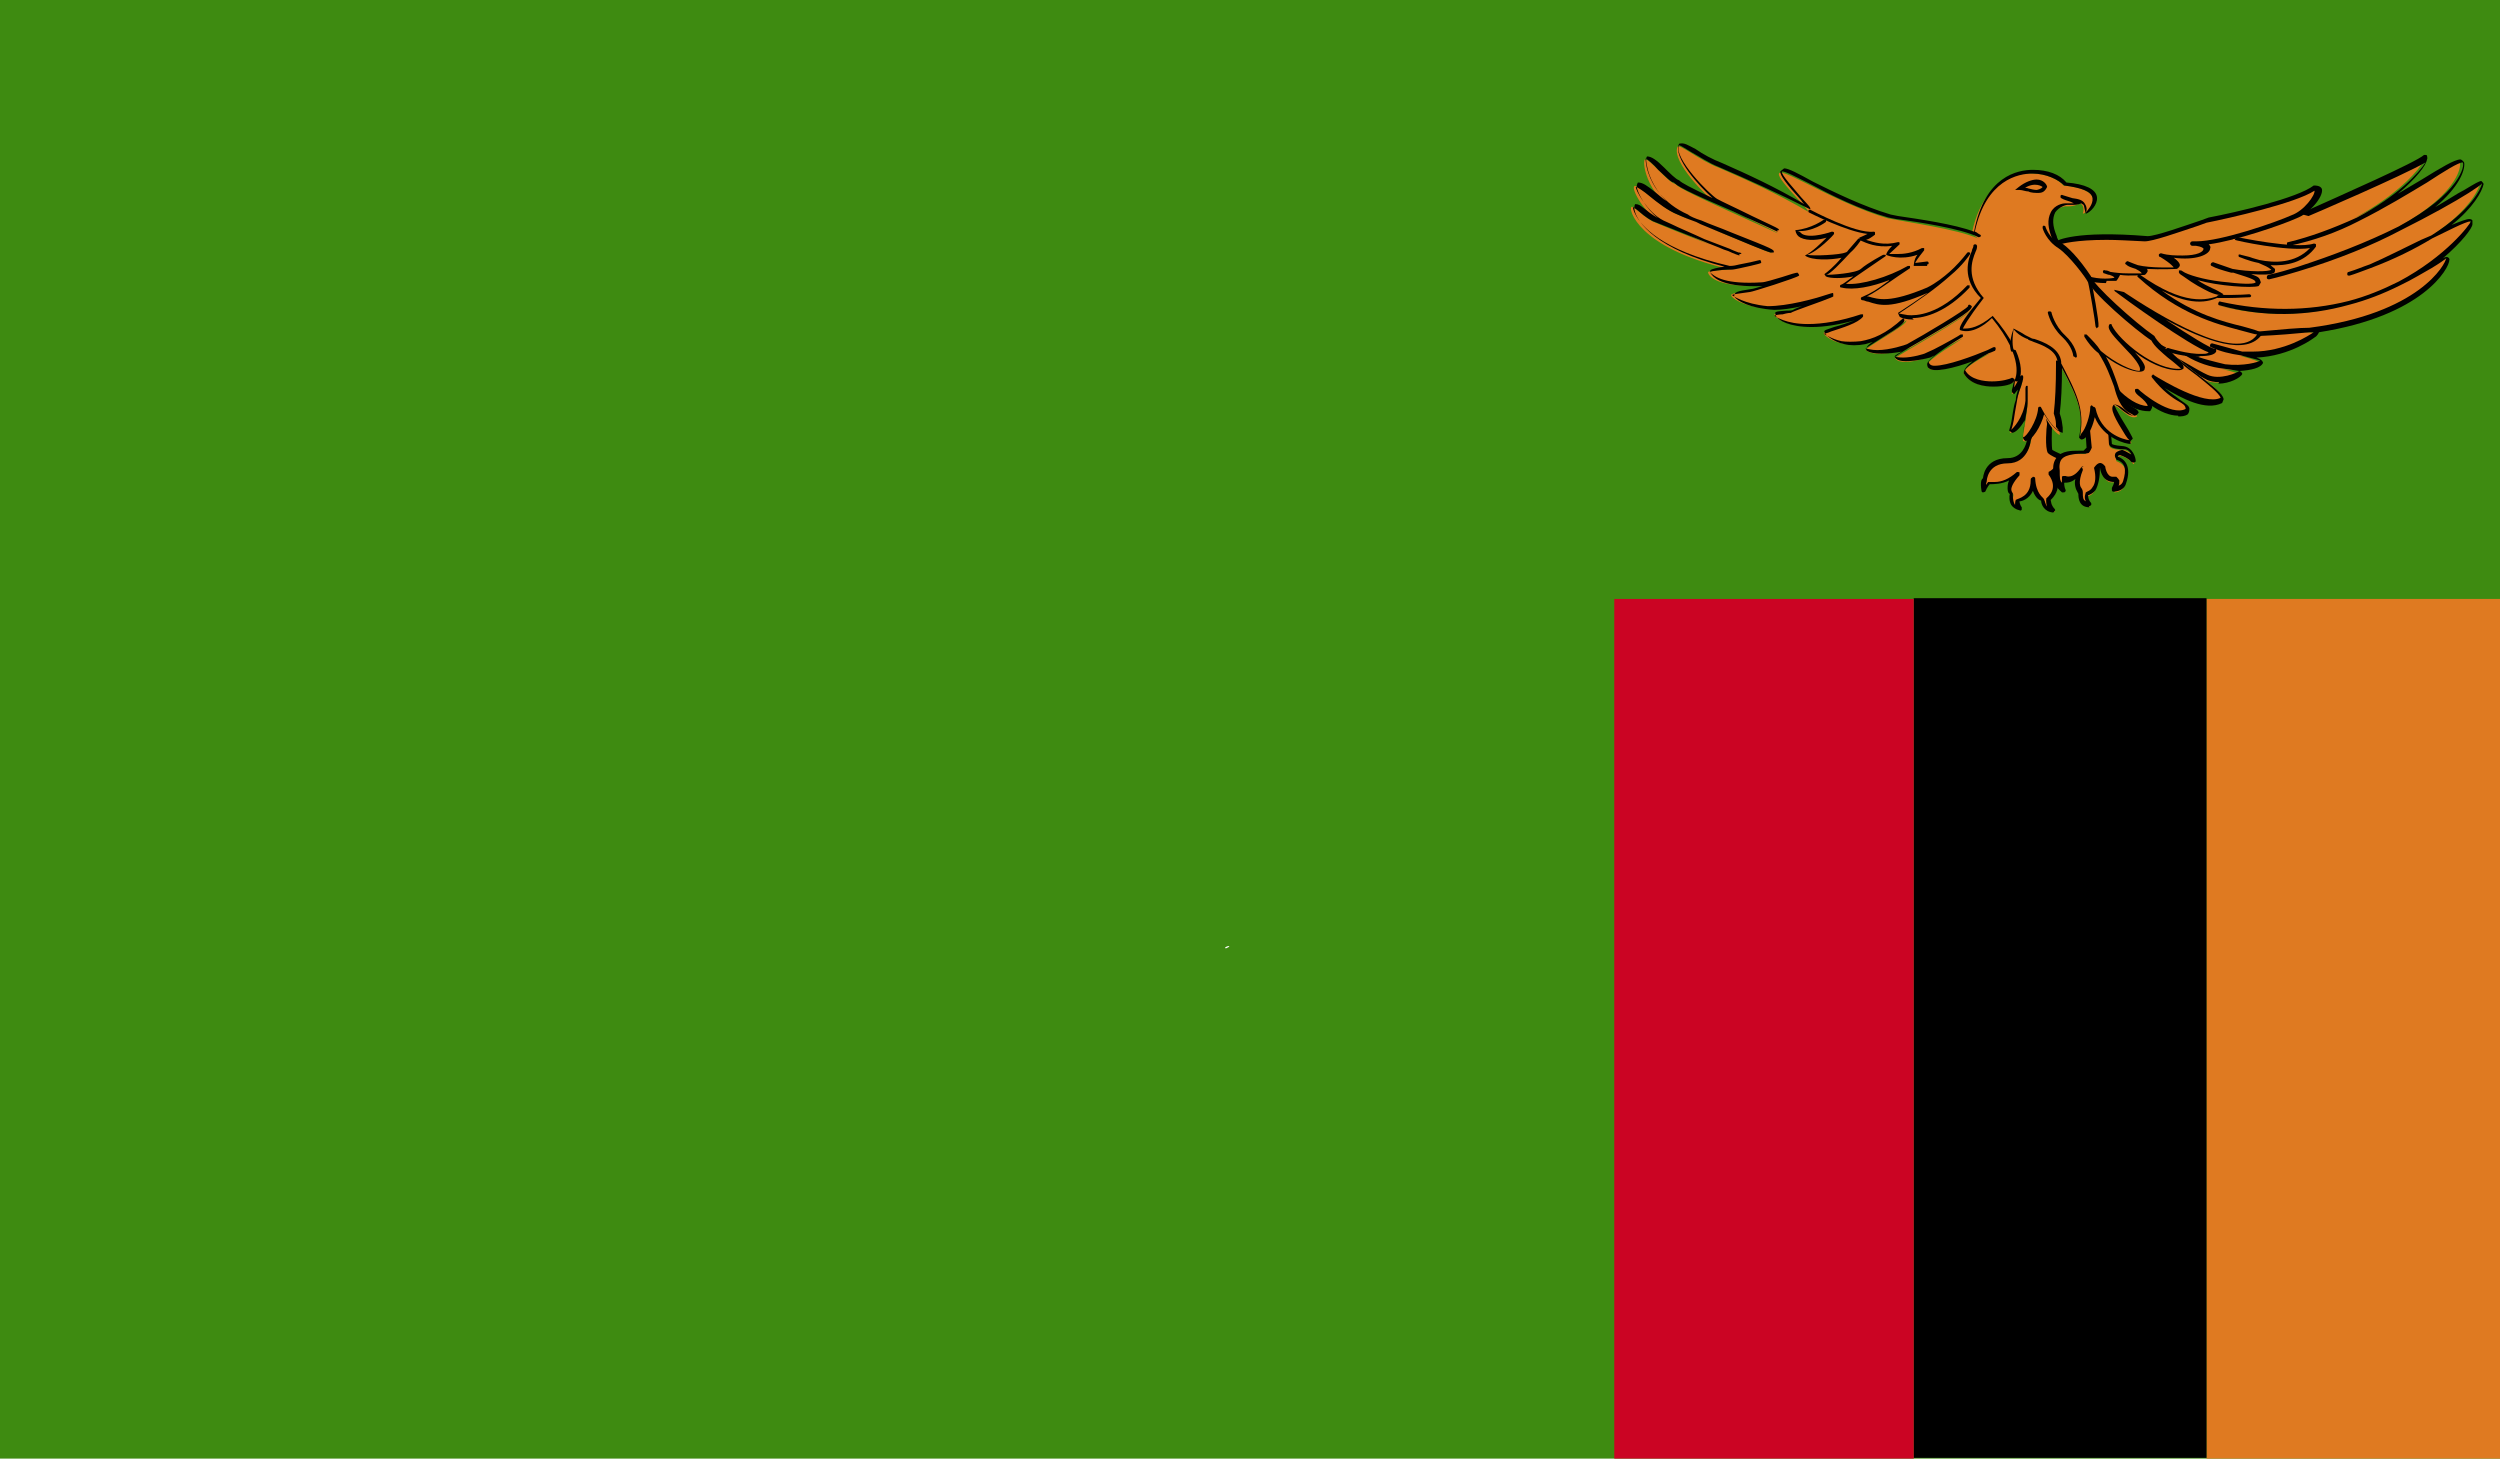 <?xml version="1.0" encoding="UTF-8"?>
<svg id="Layer_2" data-name="Layer 2" xmlns="http://www.w3.org/2000/svg" xmlns:xlink="http://www.w3.org/1999/xlink" viewBox="0 0 33.56 19.58">
  <defs>
    <style>
      .cls-1 {
        clip-path: url(#clippath);
      }

      .cls-2 {
        fill: none;
      }

      .cls-2, .cls-3, .cls-4, .cls-5, .cls-6, .cls-7 {
        stroke-width: 0px;
      }

      .cls-8 {
        clip-path: url(#clippath-1);
      }

      .cls-9 {
        clip-path: url(#clippath-4);
      }

      .cls-10 {
        clip-path: url(#clippath-3);
      }

      .cls-11 {
        clip-path: url(#clippath-2);
      }

      .cls-12 {
        clip-path: url(#clippath-7);
      }

      .cls-13 {
        clip-path: url(#clippath-8);
      }

      .cls-14 {
        clip-path: url(#clippath-6);
      }

      .cls-15 {
        clip-path: url(#clippath-5);
      }

      .cls-16 {
        clip-path: url(#clippath-9);
      }

      .cls-17 {
        clip-path: url(#clippath-20);
      }

      .cls-18 {
        clip-path: url(#clippath-21);
      }

      .cls-19 {
        clip-path: url(#clippath-24);
      }

      .cls-20 {
        clip-path: url(#clippath-23);
      }

      .cls-21 {
        clip-path: url(#clippath-22);
      }

      .cls-22 {
        clip-path: url(#clippath-25);
      }

      .cls-23 {
        clip-path: url(#clippath-27);
      }

      .cls-24 {
        clip-path: url(#clippath-28);
      }

      .cls-25 {
        clip-path: url(#clippath-26);
      }

      .cls-26 {
        clip-path: url(#clippath-29);
      }

      .cls-27 {
        clip-path: url(#clippath-34);
      }

      .cls-28 {
        clip-path: url(#clippath-35);
      }

      .cls-29 {
        clip-path: url(#clippath-33);
      }

      .cls-30 {
        clip-path: url(#clippath-32);
      }

      .cls-31 {
        clip-path: url(#clippath-30);
      }

      .cls-32 {
        clip-path: url(#clippath-31);
      }

      .cls-33 {
        clip-path: url(#clippath-14);
      }

      .cls-34 {
        clip-path: url(#clippath-13);
      }

      .cls-35 {
        clip-path: url(#clippath-12);
      }

      .cls-36 {
        clip-path: url(#clippath-10);
      }

      .cls-37 {
        clip-path: url(#clippath-15);
      }

      .cls-38 {
        clip-path: url(#clippath-17);
      }

      .cls-39 {
        clip-path: url(#clippath-16);
      }

      .cls-40 {
        clip-path: url(#clippath-19);
      }

      .cls-41 {
        clip-path: url(#clippath-11);
      }

      .cls-42 {
        clip-path: url(#clippath-18);
      }

      .cls-4 {
        fill: #3e8b11;
      }

      .cls-5 {
        fill: #df7a21;
      }

      .cls-6 {
        fill: #cb0423;
      }

      .cls-7 {
        fill: #fff;
      }
    </style>
    <clipPath id="clippath">
      <rect class="cls-2" width="33.56" height="19.58"/>
    </clipPath>
    <clipPath id="clippath-1">
      <rect class="cls-2" width="33.56" height="19.58"/>
    </clipPath>
    <clipPath id="clippath-2">
      <rect class="cls-2" width="33.56" height="19.58"/>
    </clipPath>
    <clipPath id="clippath-3">
      <rect class="cls-2" width="33.56" height="19.58"/>
    </clipPath>
    <clipPath id="clippath-4">
      <rect class="cls-2" width="33.56" height="19.58"/>
    </clipPath>
    <clipPath id="clippath-5">
      <rect class="cls-2" width="33.56" height="19.58"/>
    </clipPath>
    <clipPath id="clippath-6">
      <rect class="cls-2" width="33.56" height="19.58"/>
    </clipPath>
    <clipPath id="clippath-7">
      <rect class="cls-2" width="33.56" height="19.58"/>
    </clipPath>
    <clipPath id="clippath-8">
      <rect class="cls-2" width="33.56" height="19.58"/>
    </clipPath>
    <clipPath id="clippath-9">
      <rect class="cls-2" width="33.56" height="19.58"/>
    </clipPath>
    <clipPath id="clippath-10">
      <rect class="cls-2" width="33.56" height="19.58"/>
    </clipPath>
    <clipPath id="clippath-11">
      <rect class="cls-2" width="33.56" height="19.58"/>
    </clipPath>
    <clipPath id="clippath-12">
      <rect class="cls-2" width="33.56" height="19.58"/>
    </clipPath>
    <clipPath id="clippath-13">
      <rect class="cls-2" width="33.56" height="19.58"/>
    </clipPath>
    <clipPath id="clippath-14">
      <rect class="cls-2" width="33.56" height="19.58"/>
    </clipPath>
    <clipPath id="clippath-15">
      <rect class="cls-2" width="33.56" height="19.58"/>
    </clipPath>
    <clipPath id="clippath-16">
      <rect class="cls-2" width="33.56" height="19.58"/>
    </clipPath>
    <clipPath id="clippath-17">
      <rect class="cls-2" width="33.56" height="19.58"/>
    </clipPath>
    <clipPath id="clippath-18">
      <rect class="cls-2" width="33.56" height="19.58"/>
    </clipPath>
    <clipPath id="clippath-19">
      <rect class="cls-2" width="33.56" height="19.58"/>
    </clipPath>
    <clipPath id="clippath-20">
      <rect class="cls-2" width="33.56" height="19.58"/>
    </clipPath>
    <clipPath id="clippath-21">
      <rect class="cls-2" width="33.56" height="19.58"/>
    </clipPath>
    <clipPath id="clippath-22">
      <rect class="cls-2" width="33.56" height="19.58"/>
    </clipPath>
    <clipPath id="clippath-23">
      <rect class="cls-2" width="33.56" height="19.58"/>
    </clipPath>
    <clipPath id="clippath-24">
      <rect class="cls-2" width="33.56" height="19.58"/>
    </clipPath>
    <clipPath id="clippath-25">
      <rect class="cls-2" width="33.56" height="19.58"/>
    </clipPath>
    <clipPath id="clippath-26">
      <rect class="cls-2" width="33.56" height="19.58"/>
    </clipPath>
    <clipPath id="clippath-27">
      <rect class="cls-2" width="33.56" height="19.58"/>
    </clipPath>
    <clipPath id="clippath-28">
      <rect class="cls-2" width="33.56" height="19.58"/>
    </clipPath>
    <clipPath id="clippath-29">
      <rect class="cls-2" width="33.56" height="19.58"/>
    </clipPath>
    <clipPath id="clippath-30">
      <rect class="cls-2" width="33.56" height="19.58"/>
    </clipPath>
    <clipPath id="clippath-31">
      <rect class="cls-2" width="33.56" height="19.58"/>
    </clipPath>
    <clipPath id="clippath-32">
      <rect class="cls-2" width="33.56" height="19.58"/>
    </clipPath>
    <clipPath id="clippath-33">
      <rect class="cls-2" width="33.56" height="19.58"/>
    </clipPath>
    <clipPath id="clippath-34">
      <rect class="cls-2" width="33.56" height="19.58"/>
    </clipPath>
    <clipPath id="clippath-35">
      <rect class="cls-2" width="33.56" height="19.58"/>
    </clipPath>
  </defs>
  <g id="Layer_1-2" data-name="Layer 1">
    <g id="ZAMBIA">
      <g>
        <g class="cls-1">
          <rect class="cls-4" width="33.56" height="19.58"/>
        </g>
        <g class="cls-8">
          <rect class="cls-5" x="29.62" y="8.04" width="3.94" height="11.54"/>
        </g>
        <g class="cls-11">
          <rect class="cls-3" x="25.69" y="8.03" width="3.93" height="11.54"/>
        </g>
        <g class="cls-10">
          <rect class="cls-6" x="21.67" y="8.04" width="4.02" height="11.54"/>
        </g>
        <g class="cls-9">
          <g>
            <g class="cls-15">
              <path class="cls-5" d="m30.92,2.87s1.48-.63,1.62-.76c.06.07-.6.87-1.88,1.17,1.16-.28,2.16-1.14,2.35-1.11.06,0,.05.84-2.62,1.56,1.84-.48,2.91-1.37,2.9-1.27.01.02-.19.7-1.79,1.23.45-.1,1.67-.85,1.66-.7.04.05-1.18,1.62-3.39,1.11,1.76.46,2.9-.65,3.07-.62.03,0-.33.97-2.55,1.03,1.07-.11.76,0,.76,0,0,0-.63.49-1.38.16.6.16.66.17.67.22-.04.07-.53.16-1-.09.38.16.72.18.72.24,0,.02-.25.16-.47.06-.22-.1-2.2-1.32-2.2-1.32l3.38-.93.13.05Z"/>
            </g>
            <g class="cls-14">
              <path class="cls-3" d="m29.79,5.13c-.06,0-.13-.01-.18-.04-.21-.1-2.12-1.27-2.2-1.32-.01,0-.02-.02-.01-.03,0-.02,0-.02.02-.02l3.38-.93.14.05c.49-.22,1.49-.66,1.6-.76,0,0,.02,0,.02,0,0,0,.02,0,.02.01,0,0,.01.04,0,.05-.01.08-.15.26-.39.46.12-.07.22-.13.32-.19.26-.16.44-.27.52-.27.01,0,.05.03.05.05.01.1-.07.32-.39.59.16-.09.29-.18.39-.23.15-.09.2-.12.23-.12,0,0,.03.03.03.04-.02.1-.14.32-.43.55.12-.05.2-.08.24-.08,0,0,.03,0,.04.02v.05c0,.05-.14.24-.4.46.03-.02.04-.02.06-.02.01,0,.04.02.03.04,0,.11-.35.75-1.75.97h0s-.02.05-.06.07c0,0-.32.25-.78.27.06.02.08.04.09.07-.03.07-.16.1-.32.11.03.01.04.03.04.04-.02.05-.17.13-.32.13h0Zm-2.3-1.38c.32.2,1.95,1.2,2.14,1.28.17.08.41-.03.43-.05-.02,0-.11-.02-.2-.03-.19-.02-.36-.08-.51-.17-.02,0-.02-.02-.02-.03.01-.01.02-.02.04-.01.19.08.38.12.5.15.25.03.45-.03.47-.05h0s-.06-.02-.26-.07c-.14-.02-.27-.05-.4-.11-.01,0-.02-.02-.01-.03,0-.02.02-.02.03-.02l.4.11s.09,0,.14,0c.43,0,.76-.22.82-.26h-.05c-.21.02-.44.04-.68.05-.01,0-.03-.01-.03-.03,0-.01,0-.03.02-.03.32-.03.55-.05.68-.05,1.47-.19,1.83-.85,1.84-.94-.01.02-.1.08-.2.14-.11.06-.25.15-.42.23-.22.11-.45.2-.68.26-.57.16-1.16.17-1.74.01-.02,0-.03-.02-.02-.03,0-.02.02-.03.03-.02.59.13,1.17.13,1.72-.01.23-.06.45-.15.67-.26.64-.34.96-.77.97-.81-.07,0-.35.15-.52.23-.23.14-.51.28-.83.4-.11.04-.21.08-.28.1-.02,0-.03,0-.03-.02,0-.01,0-.03.02-.03.1-.03.19-.07.28-.1.21-.09.46-.22.69-.33l.14-.06c.54-.34.67-.64.68-.7-.01.02-.09.07-.18.13-.19.12-.51.3-.93.51-.36.19-.82.38-1.35.54-.13.04-.27.08-.4.11h0s-.03,0-.03-.02c0-.02,0-.03.02-.04.14-.03.27-.07.4-.11.46-.15.91-.32,1.35-.54.83-.45.89-.82.86-.86-.06,0-.25.12-.48.27-.25.15-.56.34-.92.52-.29.15-.6.26-.93.33-.02,0-.03,0-.03-.02s0-.03.02-.03h0c.29-.07.59-.18.92-.33.55-.29.84-.61.92-.74-.31.18-1.52.7-1.57.72l-.15-.04-3.3.91h0Z"/>
            </g>
            <g class="cls-12">
              <path class="cls-5" d="m26.95,6.17c-.3,0-.3.27-.3.27,0,0-.03.02-.01.15.05-.08.08-.11.08-.11.03,0,.17.04.39-.12-.2.21-.08.28-.08.28,0,0-.05.16.1.2-.04-.07-.02-.12-.02-.12,0,0,.21-.02.2-.28,0,.23.14.29.14.29,0,0,0,.13.14.14-.07-.07-.06-.17-.06-.17,0,0,.18-.13.03-.35.09-.05.16-.2.16-.2,0,0-.12-.05-.18-.09-.03-.06,0-.38,0-.38l-.07-.41-.21.64c.01-.09.02.27-.28.27h0Z"/>
            </g>
            <g class="cls-13">
              <path class="cls-3" d="m27.56,6.88h0c-.12-.01-.16-.11-.16-.16-.01,0-.07-.02-.11-.13-.05.11-.15.14-.18.14,0,0,0,.04.03.08,0,0,0,.02,0,.03,0,.01-.02.02-.03.01-.05-.01-.09-.04-.11-.07-.03-.05-.03-.12-.02-.15-.01,0-.03-.02-.03-.07,0-.03,0-.07.02-.11-.1.05-.21.05-.26.05,0,0-.03.03-.06.1,0,0-.02.01-.03.01-.01,0-.02-.01-.02-.02-.02-.12,0-.16.02-.17,0,0,.01-.27.33-.27.2,0,.25-.19.26-.24h0s0-.02,0-.03l.21-.62s.02-.02.03-.02c.01,0,.02,0,.03.02l.07.41c-.01.14-.01.33,0,.37.05.03.17.08.17.08,0,0,.01.01.01.02,0,0,0,.02,0,.02,0,0-.06.12-.15.19.12.21-.03.34-.05.36,0,0,0,.07.05.12,0,0,.02.02,0,.03,0,.01-.01.02-.03.02h0Zm-.27-.48s.03,0,.03.02c.01.21.11.26.11.27.02.02.02.07.05.11-.02-.06-.01-.11-.01-.11.02-.02.17-.13.03-.32,0,0,0-.02,0-.02,0-.01,0-.02.01-.02.06-.03.11-.11.14-.16-.04-.02-.12-.05-.16-.09-.04-.07-.02-.34-.01-.39l-.05-.29-.17.52h0s-.03.3-.31.3c-.27,0-.28.23-.28.24,0,.01-.01.02-.01.05.02-.03.03-.04.03-.04.05,0,.07,0,.09,0,.09,0,.19-.04.29-.13.01-.01.03,0,.04,0,0,.01,0,.03,0,.04-.09.1-.11.16-.11.19,0,.03.02.05.02.05,0,.03,0,.1.02.14,0,0,0,0,.01.02,0-.05.01-.07.01-.07.03-.02.2-.04.2-.26,0-.02,0-.03.02-.04h0Z"/>
            </g>
            <g class="cls-16">
              <path class="cls-5" d="m28.42,5.26s.22.25.43.23c.08-.07-.16-.21-.16-.24.08.08.45.39.67.28.09-.13-.17-.12-.45-.47.2.13.68.42.91.31.1-.11-.51-.43-.71-.69l-.53-.27-.71.58.54.27Z"/>
            </g>
            <g class="cls-36">
              <path class="cls-3" d="m29.24,5.58c-.12,0-.25-.06-.35-.13v.02s-.02.05-.03.05h-.02c-.22,0-.4-.18-.45-.23l-.53-.26s-.01-.01-.01-.02c0,0,0-.02,0-.02l.71-.58.55.27c.09.12.25.24.4.35.2.16.33.25.34.33,0,0-.02.05-.02.05-.22.11-.54-.06-.77-.2.08.07.16.12.21.16.07.05.11.07.12.11,0,.03,0,.05-.02.08-.04.03-.09.03-.13.03h0Zm-.56-.36s.01,0,.02,0c.06.06.44.37.64.27,0-.05-.04-.07-.09-.1-.09-.05-.22-.14-.36-.32-.01-.01-.01-.03,0-.03,0-.01.02-.02.03,0,.1.06.67.41.89.3-.02-.06-.17-.18-.32-.3-.15-.11-.31-.23-.4-.35l-.51-.26-.64.55.49.24c.11.12.27.23.4.23,0-.03-.06-.09-.1-.12-.05-.04-.07-.06-.07-.09,0-.01,0-.02.02-.02,0,0,0,0,0,0h0Z"/>
            </g>
            <g class="cls-41">
              <path class="cls-5" d="m27.61,3.27s.24-.15,1.21-.07c.1.01.65-.19.84-.25.28-.05,1.17-.25,1.41-.43.17-.02-.05.31-.26.39-.23.1-1.06.39-1.35.35.35,0,.16.29-.43.16.28.16.18.18.18.18,0,0-.5.03-.63-.09.33.12.2.17.2.17,0,0-.34.03-.5-.04.24.07.12.12.12.12,0,0-.2.03-.36-.03-.16-.06-.41-.47-.42-.47h0Z"/>
            </g>
            <g class="cls-35">
              <path class="cls-3" d="m28.27,3.8c-.09,0-.17-.01-.24-.03-.13-.05-.3-.29-.39-.42-.02-.03-.03-.05-.04-.06-.01,0-.02,0-.02-.02,0-.02.01-.02.02-.03s.26-.15,1.23-.07h0c.11,0,.5-.14.71-.21l.11-.04c.37-.07,1.19-.26,1.41-.43.07,0,.1.02.11.05.02.1-.16.32-.34.39-.2.09-.81.3-1.18.35.02.02.03.04.02.05,0,.09-.2.17-.49.13.07.05.09.09.08.11,0,.01-.03.04-.04.04,0,0-.22.01-.4,0,.01.01.01.02.01.03,0,.01-.03.05-.04.05-.01,0-.2.02-.33,0h0s-.03.06-.05.08c0,0-.06,0-.13,0h0Zm-.61-.52s.02.02.02.04c.08.11.25.35.36.39.07.02.14.03.22.03.07,0,.12-.01.12-.01.01,0,0-.02-.06-.04-.02,0-.04-.01-.07-.02-.02,0-.02-.02-.02-.03,0-.01.02-.02.03-.01.03,0,.05.01.07.02.06.01.14.02.24.02s.18,0,.18,0c0,0,0-.02-.08-.06-.06-.02-.1-.03-.13-.06-.01,0-.02-.02,0-.03,0-.01.03-.02.03-.01.05.02.1.04.13.05.17.04.45.03.48.03,0,0-.03-.05-.18-.14-.02,0-.02-.02-.02-.03,0-.01.02-.02.03-.02.1.03.2.03.29.03.2,0,.28-.05.28-.09,0-.01-.03-.03-.1-.04-.02,0-.03,0-.05,0-.02,0-.03-.02-.03-.03,0-.01.01-.03.03-.03h0s.04,0,.05,0c.34,0,1.08-.26,1.28-.35.17-.06.32-.27.31-.33-.26.17-1.15.37-1.45.43l-.11.04c-.3.1-.61.21-.72.21-.21-.01-.37-.02-.51-.02-.41,0-.6.05-.66.07h0Z"/>
            </g>
            <g class="cls-34">
              <path class="cls-5" d="m28,5.4l.03.64s-.02.03-.03.05c-.02.02-.46-.07-.4.27,0,.14,0,.17.1.25-.03-.09-.02-.15-.02-.15,0,0,.12.07.25-.13-.09.2-.03.27,0,.28.02.03-.04.2.13.19-.06-.06-.03-.14-.03-.14,0,0,.17-.03.11-.34.06-.06.08,0,.08,0,0,0,.02.19.17.15.07.04-.01.14-.01.14,0,0,.11,0,.14-.09.03-.1.07-.26-.11-.33-.02-.07.07-.07.07-.07,0,0,.11.04.15.1.04.06.03-.15-.12-.18-.17,0-.19-.04-.19-.05s-.03-.47-.04-.59l-.28.02Z"/>
            </g>
            <g class="cls-33">
              <path class="cls-3" d="m28.05,6.81c-.14,0-.15-.12-.15-.18l-.03-.06s-.03-.07-.01-.14c-.06.05-.11.05-.15.05,0,.02,0,.06.02.1,0,.01,0,.02-.02.03,0,0-.02,0-.03,0-.1-.09-.11-.12-.11-.27-.02-.08,0-.15.04-.2.07-.09.2-.09.3-.09h.06s.04-.04.04-.04l-.04-.62.3-.05c.04.15.08.6.08.62,0,0,.02.02.16.03.12.02.16.15.16.2,0,.02-.05.03-.07,0-.02-.03-.1-.07-.14-.08,0,0-.03,0-.03.02.09.03.19.13.11.36-.03.11-.16.11-.17.11,0,0-.02,0-.02-.02,0,0,0-.02,0-.03.01-.02.03-.06.03-.08-.15,0-.18-.13-.19-.19,0,.12-.02.23-.06.3-.04.05-.08.06-.1.07,0,0,0,.06.04.1,0,0,.01.02,0,.03,0,0-.02.02-.03.02h0Zm-.11-.53s0,0,0,0c.02,0,.02.02.02.03-.07.17-.03.23-.02.24.02.03.02.05.02.07,0,.05,0,.09.04.11-.03-.06,0-.11,0-.12.03-.02.06-.02.09-.07.04-.05.05-.14.02-.26.08-.12.13-.04.15-.02,0,.01.02.14.1.14,0,0,.04,0,.05,0,.02.02.03.03.04.05,0,.03,0,.05-.01.07.03-.01.05-.03.06-.06.05-.16.03-.25-.09-.29-.03-.05-.02-.07-.01-.09.03-.03.08-.04.09-.04.01,0,.07.03.12.06,0-.01-.01-.02-.01-.02-.02-.03-.05-.05-.08-.05-.05,0-.21,0-.21-.08,0-.02-.03-.47-.04-.59l-.25.04.06.61s-.02.05-.04.07c0,0-.04.01-.05.01h-.06s-.19,0-.25.07c-.03.03-.04.09-.03.16,0,.09,0,.13.03.16,0-.04,0-.07,0-.07,0-.01,0-.02.02-.02,0,0,.02,0,.03,0,0,0,.1.05.21-.12,0,0,.01-.01.03-.01h0Z"/>
            </g>
            <g class="cls-37">
              <path class="cls-5" d="m28.61,5.94s-.3-.44-.22-.49c.08.02.2.2.3.14-.03-.07-.12-.03-.22-.22-.1-.21-.12-.52-.48-.86.23.36.76.57.78.47.02-.11-.47-.5-.44-.6.09.2.58.63.94.6.02-.09-.29-.25-.38-.41-.23-.15-.84-.69-.86-.81-.22-.33-.36-.43-.43-.47-.02-.03-.03-.06-.04-.07-.14-.33.05-.43.16-.45.09,0,.11,0,.18-.03-.08-.03-.15-.06-.23-.09.1.07.35.01.29.22.11-.04.35-.32-.26-.38-.2-.23-1.02-.36-1.23.64.02.01.03.03.08.07-.26-.12-.96-.22-1.21-.27-.68-.2-1.38-.66-1.45-.61-.09.04.41.5.38.52-.43-.25-.83-.43-1.2-.59-.26-.1-.52-.32-.55-.28-.09.2.41.69.51.75.09.05.85.4.83.41-1.13-.51-1.31-.6-1.37-.66-.1-.02-.35-.35-.41-.33-.04.04.03.55.57.79.09.06,1.16.45,1.14.47,0,.01-1.22-.5-1.27-.52-.24-.1-.53-.42-.58-.38-.05.03.14.38.37.49.12.05.6.29,1.03.45.03,0-.77-.3-1.16-.47-.17-.1-.26-.22-.28-.19-.04.02.07.54,1.3.83.03.02.44-.1.42-.08,0,0-.4.09-.44.09-.03,0-.25.02-.25.03-.01.03.08.22.72.18.08,0,.52-.17.48-.13-.02.02-.6.21-.64.21-.04,0-.25.02-.25.05-.01.03.15.16.5.18.3.02.88-.18.87-.17-.01.02-.56.2-.57.21-.02,0-.22.02-.22.04-.02.03.29.32,1.18.02-.09.12-.52.21-.52.23,0,.02.09.11.25.14.08.02.18.02.28,0,.17-.03.35-.1.58-.31.03.06-.57.37-.54.4.13.12.56-.02.59-.03.03-.02.83-.47.82-.52.02.07-1.03.64-1.02.66.07.11.42,0,.44-.02.01,0,.46-.25.47-.25.01,0-.52.31-.47.36-.03.21.82-.15.89-.18.03-.02-.41.19-.41.29.14.25.6.17.67.12.03-.02-.04.18-.02.16.01,0,.1-.11.14-.18-.01.07-.06.17-.09.29-.03.12-.04.26-.08.4-.01.06.28-.13.24-.58.03.23-.09.67-.06.7.06.05.23-.22.25-.4.05.09.15.28.24.32-.01-.14,0-.13-.04-.27.03-.18.03-.42.03-.7.25.47.34.67.28,1.02.07.03.19-.25.18-.39.1.4.5.46.51.45h0Z"/>
            </g>
            <g class="cls-39">
              <path class="cls-3" d="m28.6,5.96c-.06,0-.36-.07-.48-.36-.02.1-.07.22-.12.27-.02.02-.04.03-.06.03-.01,0-.03-.02-.03-.03.06-.32,0-.5-.23-.93,0,.24-.01.45-.03.61.03.09.03.12.04.19v.07c-.1-.02-.19-.16-.25-.25-.04.16-.16.36-.25.36-.05-.03-.04-.07-.01-.24,0-.02,0-.03,0-.04-.06.11-.13.17-.17.17,0,0-.04-.03-.04-.03.03-.09.04-.17.05-.24.01-.06.02-.12.04-.17,0-.05.02-.1.03-.14-.03.03-.04.05-.05.06-.04-.02-.04-.04-.02-.1,0-.02.02-.07.01-.07-.01.04-.13.07-.27.07-.11,0-.31-.02-.4-.18,0-.05.05-.11.12-.16-.24.09-.53.16-.59.09-.01,0-.02-.03-.02-.05,0-.03.04-.07.1-.12l-.06.03s-.41.11-.47,0c-.01-.02-.02-.02.09-.08-.16.03-.4.05-.48-.02,0-.03.01-.06.09-.11-.03.01-.07.02-.1.03-.1.02-.21.02-.28,0-.15-.03-.27-.13-.27-.17,0-.02.02-.02.13-.06.08-.02.2-.06.28-.09-.22.06-.41.09-.58.09-.3,0-.45-.09-.48-.15,0,0-.01-.03-.01-.04.01-.02.03-.02.15-.03.03,0,.08,0,.09-.01,0,0,.03-.02.12-.05-.13.03-.27.05-.37.05-.33-.02-.5-.12-.54-.18,0-.06.03-.07.23-.1.02,0,.08-.02.15-.04-.51.02-.64-.1-.68-.15-.02-.02-.03-.05-.02-.06.01-.02.11-.04.19-.05-.9-.23-1.18-.59-1.21-.77,0-.04,0-.05.01-.07.05,0,.07.02.11.05.05.04.11.09.2.14,0,0,0,0,0,0-.16-.12-.28-.34-.29-.43,0,0,.01-.05.02-.05.06,0,.12.04.23.13.04.03.09.08.15.12-.2-.2-.25-.41-.26-.47-.01-.04-.02-.11,0-.13.06,0,.13.05.23.15.07.07.16.16.2.17.04.04.14.09.45.24-.17-.15-.54-.55-.45-.73.07-.02.12.02.22.07.1.07.23.14.36.19.34.15.71.32,1.1.55-.02-.02-.03-.03-.04-.05-.2-.22-.29-.34-.28-.39,0,0,.05-.04.05-.04.06,0,.19.07.39.18.28.14.67.33,1.04.44l.1.02c.27.04.76.11,1.02.21.14-.75.59-.83.79-.83s.36.06.45.17c.25.02.4.09.41.2.01.1-.09.2-.15.22-.02-.07-.02-.1-.03-.12,0,0-.02-.01-.03-.02,0,0,0,0,0,0-.05.02-.08.02-.12.02-.02,0-.04,0-.07,0-.02,0-.11.03-.16.1-.04.08-.04.18.02.32,0,.02.02.05.03.07.12.07.27.23.43.47.02.11.6.63.85.8.04.08.14.16.22.23.1.08.19.15.17.21-.03.02-.05.02-.07.02-.19,0-.41-.11-.58-.24.09.1.15.18.13.22,0,.02-.02.04-.07.04-.09,0-.28-.07-.45-.2.07.12.11.24.15.35.02.06.04.13.07.18.06.1.11.13.15.15.03.02.06.03.07.07-.03.04-.04.04-.07.04-.06,0-.12-.05-.17-.09-.03-.03-.06-.05-.09-.06,0,0,.02.07.19.34.05.09.06.11.06.12l-.03.03h0Zm-.5-.5s.02,0,.03.02c.07.33.36.42.46.43-.02-.01-.04-.04-.06-.07-.13-.21-.22-.36-.15-.41.05,0,.09.03.13.06.05.04.1.09.14.09h0s0,0-.03-.02c-.04-.02-.11-.05-.17-.17-.03-.06-.05-.12-.07-.2-.05-.13-.1-.28-.21-.45-.08-.06-.14-.14-.19-.22,0,0,0-.02,0-.03,0,0,.02,0,.03,0,.07.07.14.14.19.22.2.17.43.27.52.27.04-.05-.09-.2-.19-.3-.15-.16-.24-.25-.22-.31,0-.01.01-.02.02-.02.01,0,.02,0,.02.02.1.2.58.61.93.58-.01-.01-.1-.09-.18-.15-.08-.07-.18-.15-.22-.23-.19-.12-.85-.68-.86-.82-.16-.23-.3-.38-.42-.45-.04-.04-.04-.07-.05-.09-.06-.15-.07-.26-.02-.36.05-.1.16-.12.19-.12.03,0,.06,0,.08,0h.04l-.04-.02c-.06-.02-.1-.03-.13-.05-.01,0-.01-.02-.01-.03,0-.01.02-.02.03-.01l.13.04c.07.01.14.02.17.08.02.03.03.07.01.12.02-.04.1-.11.09-.2-.01-.09-.15-.14-.38-.17-.08-.08-.24-.16-.43-.16-.18,0-.62.08-.77.78.02,0,.03.02.07.04.01,0,.02.02,0,.03,0,0-.02.01-.03,0-.22-.11-.79-.2-1.1-.24l-.1-.02c-.39-.11-.77-.3-1.05-.45-.18-.09-.33-.17-.38-.17-.02.04.18.25.26.35.11.12.13.14.12.16-.46-.23-.86-.41-1.23-.57-.13-.05-.26-.14-.37-.2-.07-.04-.14-.09-.16-.09-.08.17.41.66.51.72.05.03.27.13.47.23.23.11.32.15.35.17,0,0,0,0,0,0h0s.02.02.01.02c0,0-.01,0-.02,0v.02s-.21-.1-.37-.17c-.08-.03-.15-.07-.22-.1-.65-.28-.75-.34-.8-.39-.04,0-.12-.09-.21-.17-.06-.07-.15-.15-.17-.15,0,0,0,.09.04.2.05.15.19.4.53.55.01.01.04.03.12.06l.06.02c.11.05.26.1.4.16.58.23.58.23.57.27,0,0-.01,0-.03,0h0s0,0-.01,0c-.08-.02-.29-.11-.94-.38l-.06-.03h0c-.14-.05-.23-.09-.25-.1-.13-.05-.27-.16-.38-.25-.07-.06-.16-.12-.18-.12-.01.03.15.34.37.45l.11.05c.1.05.27.12.44.2l.34.13c.06.03.1.04.12.05,0,0,.01,0,.02,0h0s.02.02.02.02h-.03v.02s-.07-.02-.15-.06l-.06-.02c-.09-.04-.18-.07-.27-.11-.23-.09-.5-.2-.68-.27-.1-.05-.16-.11-.21-.15-.03-.02-.05-.04-.06-.04,0,0,0,.04.04.11.07.13.33.47,1.26.68.05,0,.09-.01.13-.02l.15-.03c.09-.02.12-.03.13-.03,0,0,.02.03.01.04,0,.01-.28.07-.28.07-.05.01-.09.02-.12.02-.03,0-.04,0-.05,0-.07,0-.22.02-.24.03.07.07.21.17.7.14.04,0,.17-.04.27-.07.12-.04.19-.06.21-.06,0,0,.03.03.02.04-.03.03-.63.22-.66.22-.15.02-.22.03-.24.04.01.01.16.12.48.15h0c.27,0,.63-.1.78-.15.13-.04.09-.03.1-.01,0,.01,0,.02,0,.03,0,0-.03.02-.34.13-.11.04-.22.08-.23.09-.01,0-.04,0-.11.02-.04,0-.11.01-.11.02.02.01.15.11.45.11.2,0,.44-.04.71-.13.01,0,.02,0,.03,0,0,0,0,.02,0,.03-.07.09-.28.15-.43.2-.04.02-.09.03-.1.03.01,0,.1.07.24.1.06.01.17.01.26,0,.16-.03.33-.09.57-.31.05.05-.03.11-.31.28-.08.05-.19.12-.2.13.03,0,.08.02.16.02.17,0,.38-.07.4-.08.22-.12.79-.46.82-.51,0-.01,0-.02.02-.02,0,0,.02.01.03.02,0,.05-.09.12-.69.47-.16.09-.32.19-.34.21,0,0,.05.01.11.01.12,0,.29-.05.3-.06l.11-.05c.14-.07.35-.19.36-.2.01,0,.02,0,.03,0,0,0,0,.02,0,.03h0c-.25.15-.45.3-.46.34.01.03.03.05.08.05.17,0,.52-.13.71-.21.08-.04.08-.04.09-.04.01,0,.02,0,.02.02,0,0,0,.02-.01.03-.01,0-.04.02-.08.03-.19.1-.32.2-.32.23.07.13.26.15.36.15.13,0,.24-.03.27-.05.05.02.04.04.03.11,0,0,0,.01,0,.02.02-.04.06-.1.08-.15,0,0,.02-.02.03-.01.01,0,.01.02.01.03,0,.03-.02.08-.03.12-.02.05-.04.11-.05.17-.01.05-.02.11-.03.17-.01.07-.02.15-.05.24.02-.02.16-.15.19-.39,0-.05,0-.11,0-.16h0s0-.03.01-.04c0,0,.02,0,.02,0s0,0,0,0h0c0,.1,0,.15,0,.2,0,.1-.03.21-.04.3-.02.08-.03.17-.02.19.04,0,.19-.22.2-.39,0,0,0-.02.02-.02.01,0,.02,0,.02.01.04.08.15.27.24.31l-.04-.05c0-.06,0-.09-.03-.18.02-.17.03-.39.03-.65v-.06s0-.02.02-.02c.01,0,.02,0,.02,0,.24.46.35.67.28,1.04l.02-.04c.06-.06.12-.25.12-.35,0-.01,0-.02.02-.03h0Z"/>
            </g>
            <g class="cls-38">
              <path class="cls-5" d="m24.53,2.96s-.17.12-.38.11c.05.21.48.05.48.05,0,0-.21.23-.36.27.09.07.46.04.53.01.06-.04.17-.18.17-.18,0,0-.39.45-.44.44,0,.05.41.03.49-.04.09-.08.3-.19.3-.19,0,0-.56.39-.59.39.21.05.64-.07.9-.24-.4.27-.43.32-.64.41.18.04.27.16.89-.1.36-.16.55-.47.55-.47-.22.29-.56.54-.94.78-.02.04.41.23.96-.34l-1.92-.89Z"/>
            </g>
            <g class="cls-42">
              <path class="cls-3" d="m25.69,4.29c-.1,0-.17-.02-.19-.04,0,0-.02-.04-.02-.05.14-.09.27-.18.4-.27-.5.22-.65.17-.8.12-.03,0-.05-.02-.08-.02-.01,0-.02-.01-.02-.02,0,0,0-.02.01-.02.14-.06.2-.1.35-.21,0,0,.01,0,.02-.02-.23.09-.48.14-.64.1-.01,0-.02,0-.02-.02,0-.01.01-.02.02-.02.01,0,.08-.05.16-.11-.14.03-.32.03-.37,0,0,0-.02-.03-.02-.03.03-.02.13-.1.23-.22-.14.03-.4.04-.49-.03.1-.05.22-.17.29-.24-.1.03-.25.05-.35,0-.04-.02-.06-.05-.07-.1.22-.02.38-.14.38-.14.01,0,.02,0,.03,0,.01.01,0,.02,0,.03,0,0-.18.14-.39.12.03,0,.05.02.07.04.12.07.4-.03.4-.03.01,0,.02,0,.03.01,0,0,0,.02,0,.02,0,.01-.22.24-.36.28.08.02.45,0,.51-.03.01,0,.03-.01.04-.03.04-.05.09-.1.13-.15,0-.01.02-.01.03,0,.01,0,.01.02,0,.03,0,0-.06.09-.13.15-.13.14-.28.3-.33.3.07,0,.4-.02.47-.08.09-.08.3-.19.3-.19.02,0,.03,0,.03,0,.01.01,0,.02,0,.02-.32.22-.47.32-.53.37.2.02.57-.09.83-.24.01,0,.02,0,.03,0,0,0,0,.02,0,.03-.12.08-.21.14-.28.19-.13.09-.2.14-.3.19,0,0,.02,0,.02,0,.14.04.29.09.79-.12.12-.06.22-.14.3-.21.09-.08.17-.17.24-.26,0,0,.02-.01.03,0,.01,0,.01.02,0,.03,0,0-.09.14-.26.28-.2.18-.45.35-.69.51.02,0,.05.01.12.02.11.01.42,0,.8-.4,0,0,.02,0,.03,0,0,0,0,.02,0,.03-.31.33-.6.41-.77.41h0Z"/>
            </g>
            <g class="cls-40">
              <path class="cls-5" d="m27.51,4.2s.03.18.18.31c.15.13.16.26.16.26l-.34-.57Z"/>
            </g>
            <g class="cls-17">
              <path class="cls-3" d="m27.85,4.79s-.02,0-.02-.02c0,0-.01-.12-.15-.25-.15-.14-.19-.32-.19-.32,0-.01,0-.02.02-.02.01,0,.03,0,.03.02,0,0,.04.17.18.3.15.14.16.27.16.28,0,.01,0,.02-.02.02t0,0h0Z"/>
            </g>
            <g class="cls-18">
              <path class="cls-5" d="m27.43,3.06s.05.16.2.26c.16.1.39.41.41.47.02.07.11.55.11.6l-.72-1.33Z"/>
            </g>
            <g class="cls-21">
              <path class="cls-3" d="m28.15,4.41h0s-.02-.02-.02-.03c0-.04-.08-.52-.1-.59-.02-.05-.25-.36-.4-.46-.16-.1-.21-.26-.21-.27,0-.01,0-.03.01-.03.01,0,.03,0,.03.02,0,0,.05.15.2.24.16.1.39.43.41.48.02.06.11.55.1.61,0,.01-.01.02-.02.02h0Z"/>
            </g>
            <g class="cls-20">
              <path class="cls-5" d="m26.49,3.3c.01.06-.22.36.1.71-.28.35-.28.39-.28.39,0,0,.16.09.44-.15.47.57.31.84.31.84l-.57-1.79Z"/>
            </g>
            <g class="cls-19">
              <path class="cls-3" d="m27.06,5.12s0,0,0,0c-.01,0-.02-.02-.01-.03,0,0,.14-.27-.31-.82-.26.25-.43.16-.43.16-.02-.05.09-.2.28-.43-.26-.26-.17-.52-.12-.63,0-.02.02-.05.02-.06,0-.01,0-.03.02-.03.02,0,.02,0,.03.02,0,.02,0,.04-.02.08-.05.12-.13.35.11.62-.23.3-.27.39-.28.41h.03c.06,0,.18-.01.37-.17.51.59.36.86.35.87,0,0,0,.01-.02.01h0Z"/>
            </g>
            <g class="cls-22">
              <path class="cls-5" d="m27.02,4.69s-.05-.06.03-.3c.07.09.14.1.18.14.03.03.39.09.41.32l-.62-.16Z"/>
            </g>
            <g class="cls-25">
              <path class="cls-3" d="m27.65,4.88s-.02-.01-.03-.02c-.01-.16-.21-.23-.32-.27-.04-.02-.07-.02-.08-.04-.01,0-.03-.01-.05-.02-.04-.02-.09-.05-.14-.11-.03.2,0,.27,0,.27,0,.01,0,.02,0,.03-.01,0-.03,0-.03,0,0,0-.05-.08.03-.31.08.04.13.07.16.09.02.01.04.02.06.03,0,0,.03.02.06.02.12.04.34.12.36.31,0,.01,0,.02-.02.03h0Z"/>
            </g>
            <g class="cls-23">
              <path class="cls-5" d="m27.44,2.52s-.07-.18-.34.02c.14.01.28.09.34-.02h0Z"/>
            </g>
            <g class="cls-24">
              <path class="cls-3" d="m27.34,2.59h0s-.08,0-.11-.02c-.04,0-.08-.02-.12-.02h-.06s.05-.04.05-.04c.09-.07.18-.1.24-.1.09,0,.14.07.14.1-.03.06-.06.08-.12.08h0Zm-.17-.07s.04,0,.06.01c.04.01.08.02.11.02h0s.06-.01.08-.04h0s-.1-.08-.25.02h0Z"/>
            </g>
            <g class="cls-26">
              <path class="cls-5" d="m29.98,3.21s.79.18,1.05.09c-.33.45-1,.14-1,.14.33.1.34.09.45.19.03.08-.6.04-.81-.07.58.18.59.17.61.24.03.1-.95-.03-1.04-.16.26.2.41.24.55.34-.18.07-.5.15-1.1-.27.79.72,1.5.68,1.61.8-.27.41-1.34-.24-1.83-.57-.49-.32,1.07.8,1.22.77-.07.11-.59.02-.62-.03l.91-1.47Z"/>
            </g>
            <g class="cls-31">
              <path class="cls-3" d="m29.51,4.79h0c-.16,0-.42-.05-.45-.1l.04-.02s.28.09.46.08c.04,0,.07,0,.09-.02-.26-.09-1.13-.72-1.26-.82h0s-.01-.02-.01-.02t.13.03c.45.3,1.53.97,1.79.57-.03,0-.12-.03-.24-.06-.3-.08-.81-.21-1.36-.71-.01,0-.01-.02,0-.03,0,0,.02-.01.03,0,.58.41.89.35,1.08.27-.05,0-.1-.02-.15-.04-.1-.05-.2-.1-.35-.21-.03-.02-.05-.03-.06-.05,0,0,0-.02,0-.03,0,0,.02,0,.03,0,.02.01.03.02.05.03.1.05.33.11.58.13.25.03.36.02.37,0-.01-.03-.01-.04-.3-.13h-.03c-.11-.03-.21-.06-.26-.09-.01,0-.02-.02-.01-.03,0-.01.02-.02.03-.02l.26.09c.22.04.49.04.52.01-.05-.04-.08-.05-.17-.09-.15-.03-.25-.08-.26-.08-.01,0-.01-.02-.01-.03,0,0,.02-.01.03,0l.12.03c.05.02.1.03.13.04.2.04.48.05.68-.16-.31.05-.99-.1-1.01-.11l.02-.04s.79.17,1.04.09c.01,0,.02,0,.03.01,0,0,0,.02,0,.03-.16.22-.4.26-.61.25.02.02.04.03.06.05,0,0,0,.02,0,.02,0,0,0,.02-.01.03-.03.03-.16.03-.31.02.11.04.11.05.13.11,0,0-.02.04-.03.05-.09.03-.54,0-.82-.08.07.05.14.08.2.11.05.02.1.05.15.08-.16.11-.42.17-.83-.05.44.32.83.42,1.08.48.14.04.23.06.27.1-.2.31-.77.1-1.3-.19.3.2.62.4.66.39,0,0,.02,0,.02.01,0,0,0,.02,0,.03-.02.04-.09.06-.21.06h0Z"/>
            </g>
            <g class="cls-32">
              <path class="cls-5" d="m30.18,3.96c-.09.02-.36.02-.4,0h.4Z"/>
            </g>
            <g class="cls-30">
              <path class="cls-3" d="m29.92,4c-.07,0-.12,0-.14,0-.02,0-.02-.01-.02-.02,0-.01.02-.02.03-.02.04,0,.31,0,.4-.01.01,0,.02,0,.03.02,0,.01-.01.02-.02.02-.05,0-.17.01-.27.01h0Z"/>
            </g>
            <g class="cls-29">
              <path class="cls-5" d="m24.3,2.84s.6.32.85.29c-.07.07-.17.09-.17.09.07.03.24.12.5.06-.06.06-.14.14-.14.14,0,0,.22.08.48-.05-.08.1-.12.16-.12.16h.17s-1.57-.69-1.57-.69Z"/>
            </g>
            <g class="cls-27">
              <path class="cls-3" d="m25.87,3.57h-.18s0-.09.05-.15c-.23.08-.41.01-.42,0,0-.02.03-.07.08-.12-.21.03-.35-.04-.42-.07-.01,0-.03-.02-.02-.02,0-.01,0-.02,0-.02,0,0,.05-.02.11-.05-.28-.03-.77-.28-.79-.29,0,0-.01-.02,0-.03,0,0,.02-.01.03,0,0,0,.6.32.84.29,0,0,.02,0,.02.01,0,0,0,.02,0,.03-.04.03-.08.06-.12.07.1.03.24.08.43.03.01,0,.02,0,.02.01,0,0,0,.02,0,.02-.05.05-.11.1-.14.13.02,0,.06,0,.11,0,.08,0,.2-.01.33-.08.01,0,.02,0,.03,0,0,.01,0,.02,0,.03-.08.1-.12.16-.12.17l.16-.02s.02,0,.02.02c0,.01,0,.02-.02.02h0Z"/>
            </g>
            <g class="cls-28">
              <path class="cls-7" d="m16.46,12.73s.07-.03.03-.03c-.02,0-.07.03-.03.03h0Z"/>
            </g>
          </g>
        </g>
      </g>
    </g>
  </g>
</svg>